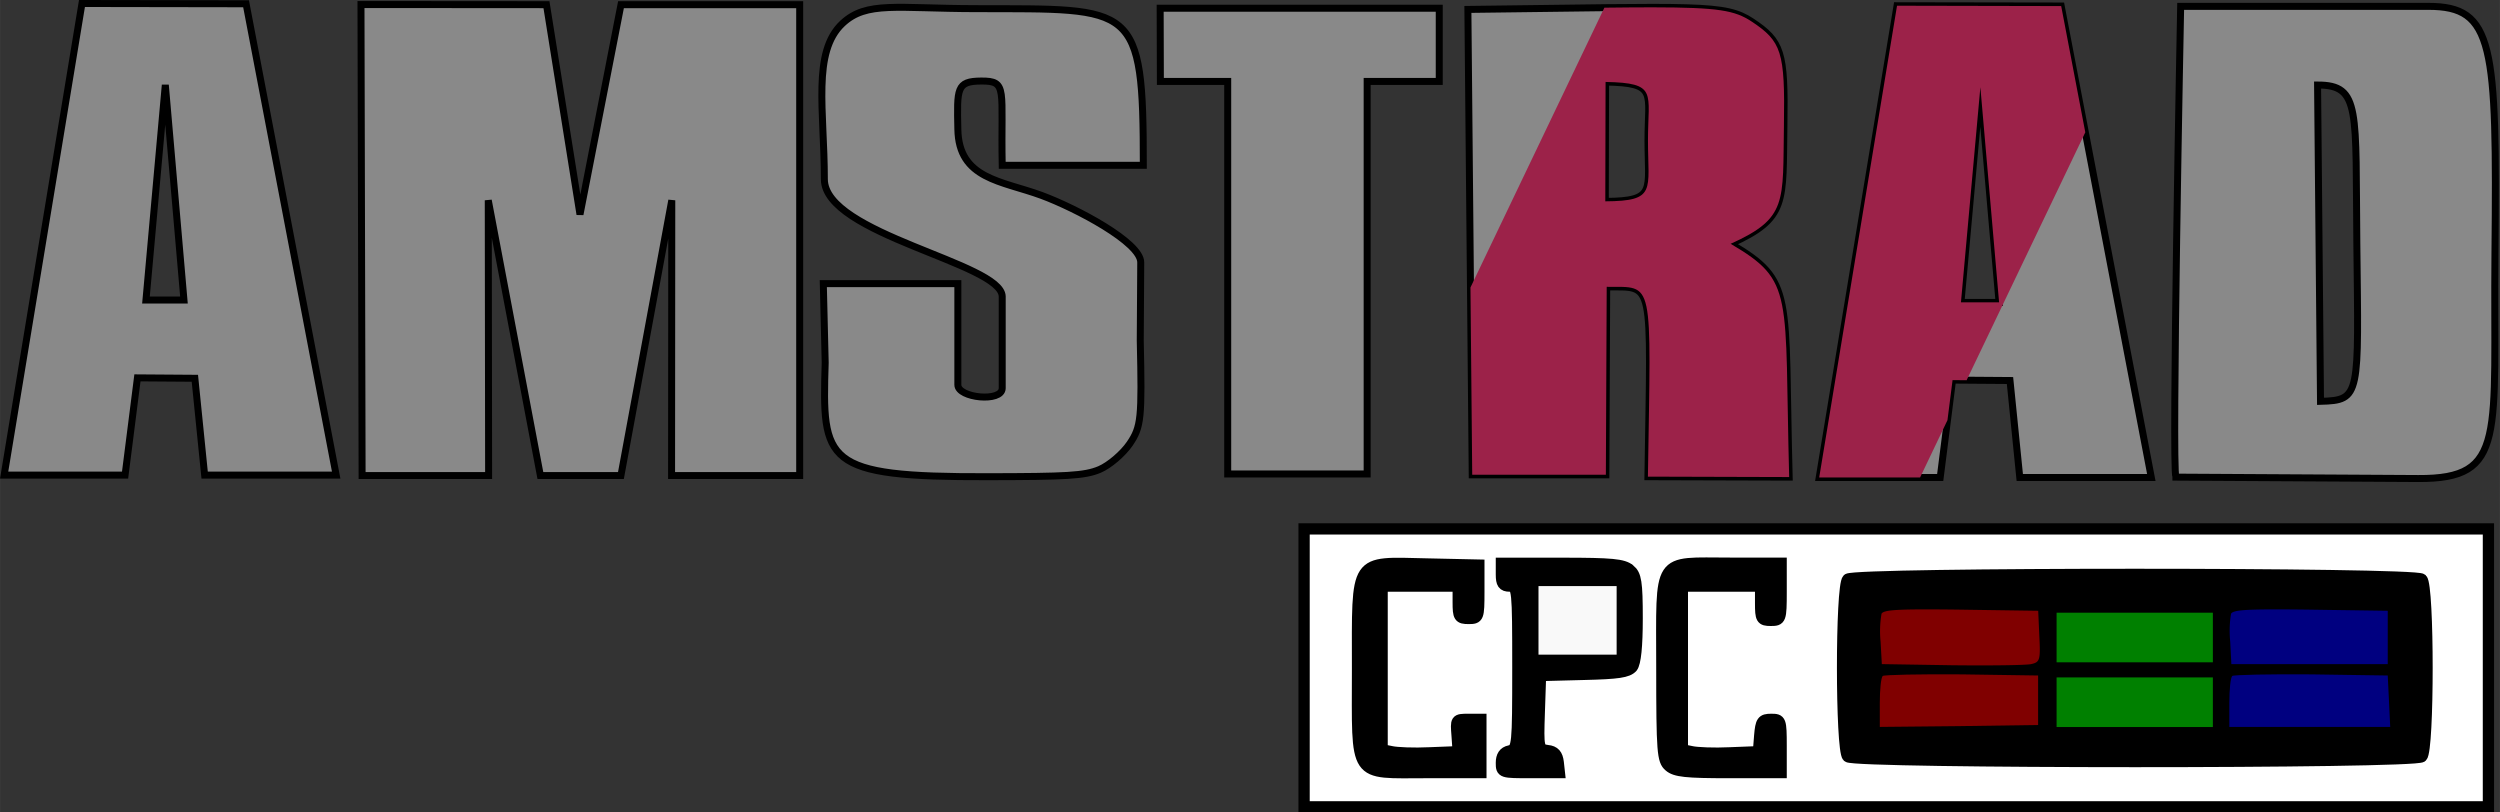 <?xml version="1.0" encoding="UTF-8" standalone="no"?>
<svg
   height="100"
   viewBox="0 0 30.776 10.001"
   width="307.735"
   version="1.1"
   id="svg756"
   sodipodi:docname="amstradcpc.svg"
   inkscape:version="1.2.1 (9c6d41e410, 2022-07-14)"
   xmlns:inkscape="http://www.inkscape.org/namespaces/inkscape"
   xmlns:sodipodi="http://sodipodi.sourceforge.net/DTD/sodipodi-0.dtd"
   xmlns="http://www.w3.org/2000/svg"
   xmlns:svg="http://www.w3.org/2000/svg">
  <rect x="0" y="0" width="30.776" height="10.001" fill="#333333" stroke="none"/>
  <defs
     id="defs760" />
  <sodipodi:namedview
     id="namedview758"
     pagecolor="#505050"
     bordercolor="#ffffff"
     borderopacity="1"
     inkscape:showpageshadow="0"
     inkscape:pageopacity="0"
     inkscape:pagecheckerboard="1"
     inkscape:deskcolor="#505050"
     showgrid="false"
     inkscape:zoom="1.6792212"
     inkscape:cx="184.90714"
     inkscape:cy="32.157764"
     inkscape:window-width="1920"
     inkscape:window-height="1017"
     inkscape:window-x="-8"
     inkscape:window-y="-8"
     inkscape:window-maximized="1"
     inkscape:current-layer="svg756" />
  <g
     id="g2925"
     transform="scale(0.86)">
    <g
       id="g2040"
       transform="translate(0.059,-4.243)">
      <path
         d="M 1.114,4.293 0,11.044 H 1.731 L 1.908,9.652 2.73,9.658 2.87,11.044 H 4.753 L 3.463,4.297 Z m 1.193,1.165 0.267,3.08 H 2.03 Z M 5.108,4.308 5.124,11.05 H 6.935 L 6.93,7.11 7.676,11.05 H 8.829 L 9.557,7.11 9.554,11.05 h 1.834 V 4.31 H 8.83 L 8.243,7.313 7.763,4.31 Z m 11.44,0.053 0.003,1.048 h 0.964 v 5.619 h 1.996 V 5.409 h 1.032 V 4.361 Z m -2.633,0.006 c -1.142,-0.002 -1.569,-0.111 -1.914,0.211 -0.438,0.41 -0.26,1.252 -0.26,2.23 0.002,0.79 2.532,1.2 2.546,1.677 V 9.8 C 14.286,10.006 13.65,9.941 13.652,9.751 V 8.303 h -1.926 l 0.027,1.132 c -0.043,1.426 -0.028,1.638 2.328,1.632 1.124,-0.002 1.383,-0.013 1.598,-0.103 0.14,-0.059 0.336,-0.226 0.434,-0.37 0.164,-0.243 0.175,-0.36 0.15,-1.477 L 16.27,8 C 16.273,7.713 15.346,7.224 14.85,7.04 14.28,6.83 13.664,6.81 13.652,6.093 13.64,5.51 13.631,5.405 13.986,5.403 14.372,5.4 14.265,5.518 14.287,6.609 h 2.02 c 0,-2.331 -0.124,-2.236 -2.392,-2.242 z m 7.038,0.011 0.062,6.662 h 1.913 L 22.94,8.35 c 0.686,0.008 0.634,-0.161 0.59,2.717 l 2.022,0.006 c -0.07,-2.646 0.08,-2.8 -0.838,-3.34 C 25.532,7.365 25.459,7.14 25.477,6.038 25.494,4.983 25.443,4.836 25.016,4.552 24.629,4.296 24.274,4.339 20.953,4.378 Z m 1.971,1.039 c 0.75,0.015 0.607,0.148 0.607,0.836 0,0.718 0.126,0.869 -0.611,0.873 z m 8.232,-1.083 c 0,0 -0.13,6.63 -0.068,6.737 v 0.002 l 3.469,0.02 c 1.276,0.007 1.073,-0.61 1.098,-3.222 0.03,-3 -0.016,-3.537 -0.953,-3.537 z m 2.522,3.394 c 0.024,2.19 0.059,2.244 -0.52,2.26 L 33.116,5.46 c 0.62,0 0.541,0.353 0.562,2.268 z m -6.582,-3.403 -1.114,6.753 h 1.732 l 0.177,-1.394 0.822,0.006 0.14,1.388 h 1.883 l -1.29,-6.749 z m 1.193,1.167 0.268,3.08 h -0.546 z"
         id="path740"
         style="display:inline;fill:#898989;fill-opacity:1;stroke:#000000;stroke-width:0.1;stroke-dasharray:none;stroke-opacity:1"
         sodipodi:nodetypes="cccccccccccccccccccccccccccccccccccccccccccccccccccccccccccccccccccscccccccscccccccccccccccccc" />
      <path
         id="path1616"
         d="M 27.096,4.325 25.982,11.078 h 1.444 l 0.392,-0.82 0.073,-0.574 0.201,0.002 1.699,-3.549 -0.345,-1.807 z m -3.5,0.023 c -0.195,-7.82e-5 -0.426,0.002 -0.689,0.005 l -1.917,4.005 0.025,2.681 h 1.913 l 0.012,-2.69 c 0.686,0.008 0.634,-0.161 0.59,2.717 l 2.022,0.006 C 25.482,8.427 25.632,8.273 24.714,7.733 25.532,7.365 25.459,7.14 25.477,6.038 25.494,4.983 25.443,4.836 25.016,4.552 24.774,4.392 24.545,4.349 23.596,4.348 Z m -0.672,1.068 c 0.75,0.015 0.607,0.148 0.607,0.836 0,0.718 0.126,0.869 -0.611,0.873 z m 5.365,0.075 0.268,3.08 h -0.546 z"
         style="display:inline;fill:#9c2249;fill-opacity:1" />
    </g>
    <g
       id="g2036"
       transform="matrix(1.614,0,0,1.614,-27.293,-12.694)">
      <path
         d="M 28.476,12.556 H 38.98 v 2.465 H 28.476 Z"
         fill="#f9f9f9"
         id="path736"
         style="fill:#000000;fill-opacity:1" />
      <path
         d="m 30.555,13.367 v 0.304 h 0.693 v -0.608 h -0.693 z"
         id="path742"
         style="display:inline;fill:#f9f9f9;fill-opacity:1" />
      <path
         d="m 33.597,13.31 a 0.928,0.928 0 0 0 -0.008,0.246 l 0.011,0.199 0.62,0.01 c 0.343,0.004 0.657,0 0.704,-0.01 0.077,-0.017 0.084,-0.034 0.073,-0.247 l -0.01,-0.226 -0.686,-0.01 c -0.555,-0.007 -0.686,0 -0.704,0.037 z"
         fill="#800000"
         id="path744" />
      <path
         d="m 36.697,13.31 a 0.928,0.928 0 0 0 -0.007,0.246 l 0.01,0.199 h 1.387 v -0.473 l -0.686,-0.01 c -0.554,-0.007 -0.686,0 -0.704,0.037 z"
         fill="#000080"
         id="path746" />
      <path
         d="m 35.15,13.519 v 0.22 h 1.386 v -0.44 H 35.15 Z"
         fill="#008000"
         id="path748" />
      <path
         d="m 33.608,13.86 c -0.015,0.013 -0.026,0.121 -0.026,0.24 v 0.212 l 0.704,-0.007 0.7,-0.01 v -0.439 l -0.678,-0.01 c -0.372,-0.003 -0.686,0.004 -0.7,0.014 z"
         fill="#800000"
         id="path750" />
      <path
         d="m 36.708,13.86 c -0.015,0.013 -0.026,0.121 -0.026,0.24 v 0.212 h 1.427 l -0.011,-0.23 -0.011,-0.226 -0.679,-0.01 c -0.372,-0.003 -0.685,0.004 -0.7,0.014 z"
         fill="#000080"
         id="path752" />
      <path
         d="m 35.15,14.093 v 0.22 h 1.386 v -0.44 H 35.15 Z"
         fill="#008000"
         id="path754" />
      <path
         d="m 28.476,13.789 v 1.232 H 38.98 V 12.556 H 28.476 Z m 1.55,-0.676 c 0,0.23 -0.004,0.237 -0.091,0.237 -0.084,0 -0.092,-0.014 -0.092,-0.145 v -0.142 h -0.675 v 1.452 l 0.085,0.017 c 0.043,0.01 0.197,0.017 0.335,0.01 l 0.255,-0.01 -0.01,-0.146 c -0.011,-0.138 -0.011,-0.141 0.098,-0.141 h 0.113 v 0.472 H 29.57 c -0.668,0 -0.62,0.068 -0.62,-0.918 0,-1 -0.037,-0.946 0.62,-0.932 l 0.456,0.01 z m 1.338,-0.195 c 0.055,0.047 0.066,0.108 0.066,0.432 0,0.246 -0.015,0.395 -0.044,0.432 -0.04,0.044 -0.124,0.057 -0.43,0.064 l -0.383,0.01 -0.011,0.328 c -0.011,0.317 -0.007,0.327 0.073,0.338 0.062,0.006 0.087,0.037 0.095,0.104 l 0.01,0.091 h -0.255 c -0.255,0 -0.259,0 -0.259,-0.087 0,-0.058 0.022,-0.095 0.073,-0.105 0.07,-0.017 0.073,-0.047 0.073,-0.74 0,-0.699 -0.003,-0.722 -0.073,-0.722 -0.058,0 -0.073,-0.024 -0.073,-0.102 v -0.1 h 0.537 c 0.445,0 0.543,0.01 0.601,0.057 z m 1.343,0.195 c 0,0.247 -0.004,0.254 -0.092,0.254 -0.083,0 -0.09,-0.014 -0.09,-0.152 v -0.152 h -0.694 v 1.452 l 0.084,0.017 c 0.044,0.01 0.197,0.017 0.336,0.01 l 0.255,-0.01 0.011,-0.142 c 0.011,-0.128 0.022,-0.145 0.102,-0.145 0.084,0 0.088,0.006 0.088,0.236 v 0.236 h -0.464 c -0.379,0 -0.474,-0.01 -0.528,-0.057 -0.059,-0.05 -0.066,-0.122 -0.066,-0.875 0,-1 -0.051,-0.925 0.609,-0.925 h 0.449 z m 5.682,-0.111 c 0.062,0.057 0.062,1.516 0,1.574 -0.062,0.058 -5.03,0.057 -5.091,0 -0.061,-0.057 -0.062,-1.517 0,-1.574 0.062,-0.057 5.03,-0.057 5.091,0 z"
         id="path1929"
         style="display:inline;fill:#ffffff;fill-opacity:1;stroke:#000000;stroke-width:0.1;stroke-dasharray:none;stroke-opacity:1"
         sodipodi:nodetypes="ccccccssscccccccsccssccscscccccccsscssscscssscccccccsscscsscscsssc" />
    </g>
  </g>
</svg>
